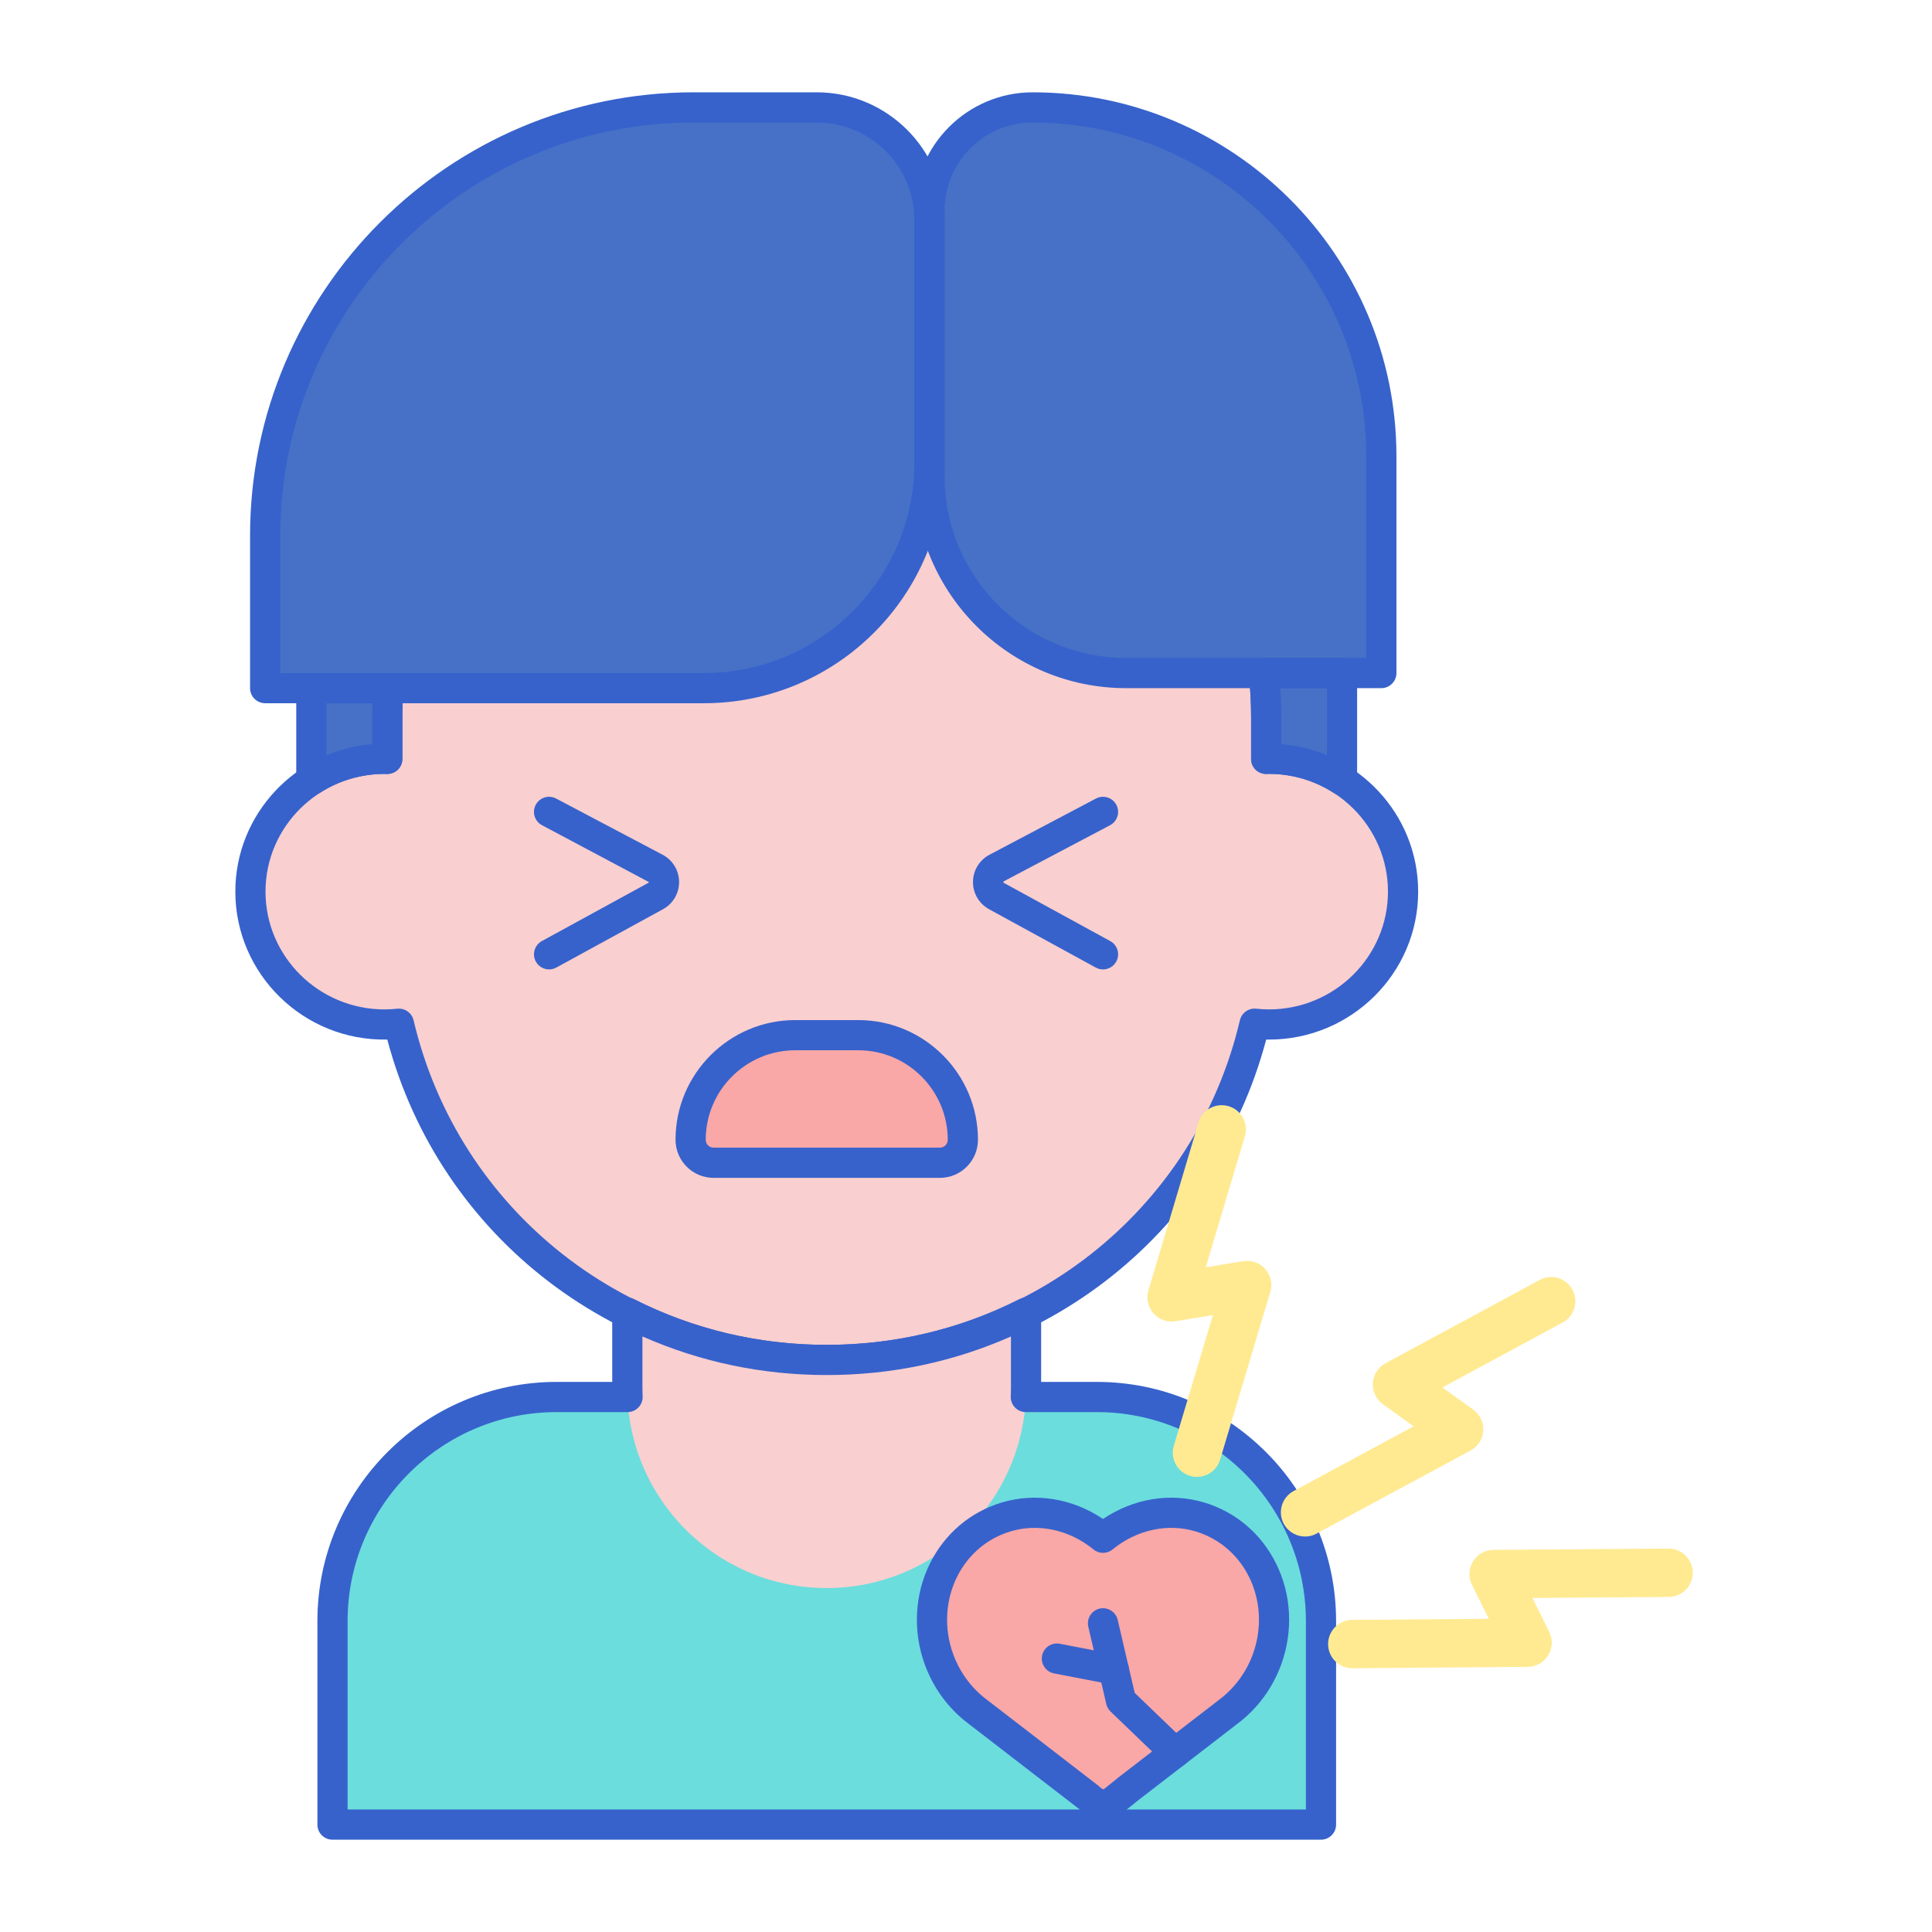 <svg id="Layer_1" enable-background="new 0 0 256 256" height="512" viewBox="0 0 256 256" width="512" xmlns="http://www.w3.org/2000/svg"><path d="m145.341 185.109h-9.438c-.02-.001-.04-.004-.061-.004l-.003.004h-62.084c-16.402 0-29.698 13.296-29.698 29.698v14.897 4.23 7.835h130.982v-7.835-4.23-14.897c0-16.402-13.296-29.698-29.698-29.698z" fill="#6bdddd"/><path d="m168.147 100.54c-.124 0-.244.016-.368.018v-5.452c0-31.871-26.071-57.707-58.232-57.707-32.16 0-58.232 25.836-58.232 57.707v5.452c-.124-.003-.244-.018-.368-.018-9.812 0-17.766 7.882-17.766 17.606 0 9.723 7.954 17.606 17.766 17.606.644 0 1.279-.038 1.906-.104 6.009 25.529 29.102 44.553 56.693 44.553 27.592 0 50.684-19.023 56.693-44.553.627.066 1.262.104 1.906.104 9.812 0 17.766-7.882 17.766-17.606.002-9.723-7.952-17.606-17.764-17.606z" fill="#f9cfcf"/><path d="m109.548 182.2c-27.567 0-51.271-18.194-58.229-44.453-11.069.23-20.136-8.669-20.136-19.602 0-10.266 7.996-18.714 18.134-19.539v-3.5c0-32.923 27.02-59.707 60.231-59.707s60.231 26.784 60.231 59.707v3.5c10.139.825 18.134 9.273 18.134 19.539 0 10.811-8.867 19.605-19.766 19.605-.123 0-.247-.001-.37-.004-6.958 26.26-30.663 44.454-58.229 44.454zm-56.692-48.554c.918 0 1.731.631 1.945 1.542 5.96 25.324 28.473 43.012 54.747 43.012s48.786-17.688 54.746-43.012c.231-.98 1.151-1.637 2.158-1.531.593.063 1.147.094 1.695.094 8.693 0 15.766-7.001 15.766-15.605 0-8.602-7.066-15.6-15.755-15.605-.158.011-.252.017-.348.019-.545-.007-1.052-.198-1.435-.574-.382-.376-.597-.89-.597-1.426v-5.452c0-30.717-25.226-55.707-56.231-55.707-31.006 0-56.231 24.99-56.231 55.707v5.452c0 .536-.215 1.05-.597 1.426s-.903.566-1.435.574c-.096-.002-.19-.008-.285-.015-.002 0-.006 0-.008 0-8.742 0-15.81 6.999-15.81 15.602 0 8.604 7.072 15.605 15.766 15.605.548 0 1.103-.03 1.696-.094.072-.008.143-.012.213-.012z" fill="#3762cc"/><path d="m109.548 180.2c-9.515 0-18.495-2.264-26.424-6.275v10.085c0 14.589 11.827 26.416 26.416 26.416s26.416-11.827 26.416-26.416v-10.077c-7.925 4.006-16.899 6.267-26.408 6.267z" fill="#f9cfcf"/><path d="m175.039 243.769h-130.982c-1.104 0-2-.896-2-2v-26.962c0-17.478 14.219-31.697 31.697-31.697h7.37v-9.185c0-.694.361-1.34.953-1.704.592-.363 1.33-.396 1.95-.08 7.949 4.021 16.536 6.06 25.521 6.06 8.979 0 17.561-2.036 25.507-6.053.619-.313 1.357-.283 1.95.082.592.363.952 1.009.952 1.703v9.177h7.384c17.479 0 31.698 14.22 31.698 31.697v26.962c0 1.104-.895 2-2 2zm-128.982-4h126.982v-24.962c0-15.272-12.426-27.697-27.698-27.697h-9.412c-.545 0-1.066-.223-1.444-.616-.377-.394-.577-.925-.554-1.47.015-.336.026-.674.026-1.015v-6.918c-7.685 3.392-15.88 5.109-24.409 5.109-8.534 0-16.735-1.72-24.423-5.116v6.925c0 .342.012.68.026 1.018.023.545-.178 1.074-.555 1.468-.377.393-.898.615-1.443.615h-9.398c-15.272 0-27.697 12.425-27.697 27.697v24.962z" fill="#3762cc"/><path d="m93.278 91.181h-58.144v-20.189c0-31.348 25.413-56.761 56.761-56.761h16.327c8.253 0 14.944 6.691 14.944 14.944v32.118c0 16.507-13.381 29.888-29.888 29.888z" fill="#4671c6"/><path d="m183.036 89.182h-33.837c-14.378 0-26.033-11.655-26.033-26.033v-35.26c0-7.543 6.115-13.657 13.657-13.657 25.523 0 46.213 20.69 46.213 46.213z" fill="#4671c6"/><path d="m41.255 91.181v12.222c2.789-1.805 6.114-2.863 9.693-2.863.124 0 .244.016.368.018v-5.452c0-1.32.053-2.628.141-3.926h-10.202z" fill="#4671c6"/><path d="m167.466 89.182c.201 1.949.314 3.923.314 5.925v5.452c.124-.002.244-.018.368-.018 3.573 0 6.893 1.055 9.679 2.854v-14.213z" fill="#4671c6"/><path d="m72.758 128.453c-.708 0-1.393-.376-1.757-1.04-.53-.97-.174-2.185.795-2.715l14.138-7.732c.027-.015.051-.027.05-.086l-14.163-7.533c-.977-.516-1.351-1.726-.835-2.702s1.724-1.35 2.702-.835l14.111 7.448c1.336.705 2.173 2.081 2.185 3.592.011 1.511-.805 2.9-2.131 3.626l-14.139 7.732c-.303.166-.632.245-.956.245z" fill="#3762cc"/><path d="m146.153 128.453c-.324 0-.653-.079-.958-.245l-14.139-7.732c-1.326-.726-2.142-2.115-2.131-3.626.012-1.511.849-2.887 2.185-3.592l14.111-7.448c.979-.516 2.188-.141 2.702.835.516.977.142 2.187-.835 2.702l-14.111 7.448c-.053.144-.028.156-.001.171l14.139 7.732c.969.53 1.325 1.745.795 2.715-.363.664-1.049 1.04-1.757 1.04z" fill="#3762cc"/><path d="m124.539 154.072h-29.983c-1.681 0-3.045-1.363-3.045-3.045 0-7.656 6.207-13.863 13.863-13.863h8.347c7.656 0 13.863 6.207 13.863 13.863 0 1.682-1.363 3.045-3.045 3.045z" fill="#f9a7a7"/><g fill="#3762cc"><path d="m93.278 93.181h-58.144c-1.104 0-2-.896-2-2v-20.189c0-32.4 26.36-58.761 58.761-58.761h16.328c9.343 0 16.943 7.601 16.943 16.943v32.118c0 17.584-14.305 31.889-31.888 31.889zm-56.144-4h56.145c15.377 0 27.887-12.511 27.887-27.888v-32.118c0-7.137-5.806-12.943-12.943-12.943h-16.328c-30.195 0-54.761 24.565-54.761 54.761z"/><path d="m183.036 91.182h-33.837c-15.458 0-28.034-12.575-28.034-28.033v-35.26c0-8.634 7.024-15.657 15.658-15.657 26.585 0 48.213 21.628 48.213 48.213v28.737c0 1.104-.895 2-2 2zm-46.213-74.951c-6.428 0-11.658 5.229-11.658 11.657v35.26c0 13.252 10.782 24.033 24.034 24.033h31.837v-26.737c0-24.379-19.834-44.213-44.213-44.213z"/><path d="m41.255 105.403c-.328 0-.657-.081-.956-.243-.644-.35-1.044-1.024-1.044-1.757v-12.222c0-1.104.896-2 2-2h10.203c.554 0 1.083.229 1.461.635.378.404.572.948.534 1.501-.092 1.349-.137 2.589-.137 3.79v5.452c0 .536-.215 1.05-.597 1.426s-.903.566-1.435.574c-.096-.002-.19-.008-.285-.015-.007 0-.015 0-.022 0-3.104 0-6.072.879-8.637 2.538-.328.214-.706.321-1.085.321zm2-12.222v6.91c1.926-.811 3.969-1.313 6.062-1.484v-3.5c0-.631.011-1.27.034-1.926z"/><path d="m177.826 105.395c-.378 0-.756-.107-1.085-.319-2.568-1.658-5.54-2.535-8.594-2.535-.146.011-.24.017-.337.019-.545-.007-1.052-.198-1.435-.574-.382-.376-.597-.89-.597-1.426v-5.452c0-1.849-.102-3.772-.303-5.72-.059-.563.125-1.124.504-1.545.38-.42.919-.66 1.485-.66h10.36c1.104 0 2 .896 2 2v14.213c0 .732-.4 1.406-1.043 1.757-.297.16-.627.242-.955.242zm-8.047-6.789c2.087.172 4.125.672 6.047 1.479v-8.904h-6.183c.091 1.33.136 2.644.136 3.925z"/><path d="m124.54 156.072h-29.984c-2.782 0-5.044-2.263-5.044-5.045 0-8.746 7.116-15.862 15.863-15.862h8.347c8.747 0 15.863 7.116 15.863 15.862-.001 2.783-2.264 5.045-5.045 5.045zm-19.165-16.907c-6.541 0-11.863 5.321-11.863 11.862 0 .576.469 1.045 1.044 1.045h29.983c.576 0 1.044-.469 1.044-1.045 0-6.541-5.322-11.862-11.863-11.862z"/></g><path d="m159.026 201.013c-4.506-1.366-9.301-.173-12.87 2.748-3.569-2.921-8.364-4.113-12.87-2.748-7.752 2.349-11.735 10.97-8.87 18.84 1.04 2.857 2.834 5.209 5.055 6.895l.005.004 14.85 11.452s.287.311.747.565c.082.051.167.092.253.125.592.256 1.386.349 2.208-.275v.002l.053-.043c.017-.014.035-.028.052-.042l1.872-1.508 13.325-10.276.005-.004c2.22-1.686 4.015-4.038 5.055-6.895 2.865-7.87-1.118-16.491-8.87-18.84z" fill="#f9a7a7"/><path d="m155.714 234.245c-.499 0-.999-.186-1.387-.559l-7.172-6.899c-.278-.269-.474-.611-.562-.987l-2.387-10.246c-.25-1.076.419-2.151 1.494-2.402 1.078-.249 2.151.419 2.402 1.494l2.252 9.67 6.745 6.488c.796.766.82 2.032.055 2.828-.391.408-.916.613-1.44.613z" fill="#3762cc"/><path d="m147.583 223.222c-.125 0-.253-.012-.381-.036l-7.536-1.452c-1.084-.209-1.794-1.258-1.585-2.342s1.253-1.788 2.343-1.586l7.536 1.452c1.084.209 1.794 1.258 1.585 2.343-.185.956-1.023 1.621-1.962 1.621z" fill="#3762cc"/><path d="m146.217 241.088c-.563 0-1.132-.118-1.686-.357-.115-.041-.296-.129-.471-.234-.496-.28-.858-.593-1.06-.786l-14.748-11.373c-2.602-1.976-4.581-4.674-5.718-7.8-1.605-4.41-1.348-9.297.707-13.405 1.963-3.926 5.324-6.779 9.463-8.033 4.506-1.363 9.424-.547 13.45 2.171 4.027-2.72 8.947-3.536 13.45-2.171 4.139 1.254 7.5 4.107 9.463 8.033 2.055 4.108 2.313 8.995.706 13.406-1.137 3.125-3.116 5.823-5.725 7.803l-13.317 10.271-1.839 1.482c-.009.007-.069.056-.079.063-.023.019-.048.036-.072.054-.762.58-1.635.876-2.524.876zm-.133-4.043c.104.041.132.046.14.046.001-.002.039-.019.101-.064.02-.016.04-.03.061-.045l-.001-.002 1.872-1.509 13.358-10.302c2.013-1.528 3.528-3.598 4.401-5.999 1.232-3.384 1.04-7.119-.524-10.249-1.467-2.933-3.97-5.062-7.046-5.994-3.709-1.126-7.829-.232-11.023 2.382-.736.604-1.797.604-2.533 0-3.194-2.614-7.317-3.507-11.023-2.382-3.076.933-5.579 3.061-7.045 5.994-1.565 3.13-1.757 6.865-.526 10.249.871 2.393 2.379 4.456 4.362 5.968.014.011.027.021.04.03l14.851 11.453c.089.069.173.146.249.229.005.003.112.098.243.17.013.008.027.016.043.025zm-.058-.024c.01.004.019.008.027.012-.01-.005-.02-.009-.027-.012z" fill="#3762cc"/><path d="m171.056 202.992c-.382-.275-.709-.638-.948-1.08-.84-1.558-.259-3.501 1.3-4.341l15.904-8.578-4.079-2.933c-.896-.644-1.398-1.704-1.327-2.806s.703-2.089 1.674-2.614l20.437-11.043c1.558-.841 3.5-.263 4.343 1.296.841 1.557.261 3.501-1.295 4.342l-15.936 8.61 4.083 2.936c.897.645 1.398 1.705 1.326 2.807-.071 1.102-.704 2.09-1.676 2.614l-20.413 11.009c-1.115.602-2.43.474-3.393-.219z" fill="#ffea92"/><path d="m223.973 206.98c.209.421.328.896.332 1.398.013 1.77-1.411 3.214-3.181 3.227l-18.07.133 2.231 4.501c.49.989.437 2.16-.141 3.101-.579.94-1.6 1.517-2.703 1.526l-23.229.188c-1.77.014-3.216-1.406-3.23-3.179-.014-1.769 1.408-3.216 3.178-3.23l18.113-.146-2.233-4.506c-.49-.99-.437-2.162.143-3.102.578-.941 1.601-1.517 2.705-1.524l23.192-.17c1.264-.009 2.366.72 2.893 1.783z" fill="#ffea92"/><path d="m159.118 195.653c-.464.076-.952.05-1.433-.093-1.696-.508-2.658-2.293-2.15-3.988l5.18-17.312-4.958.81c-1.089.178-2.193-.217-2.923-1.046-.728-.829-.98-1.975-.665-3.032l6.643-22.26c.507-1.696 2.289-2.661 3.987-2.154 1.695.506 2.66 2.291 2.154 3.986l-5.18 17.357 4.963-.811c1.09-.178 2.195.217 2.923 1.047.729.829.98 1.976.663 3.034l-6.65 22.219c-.363 1.213-1.383 2.052-2.554 2.243z" fill="#ffea92"/></svg>